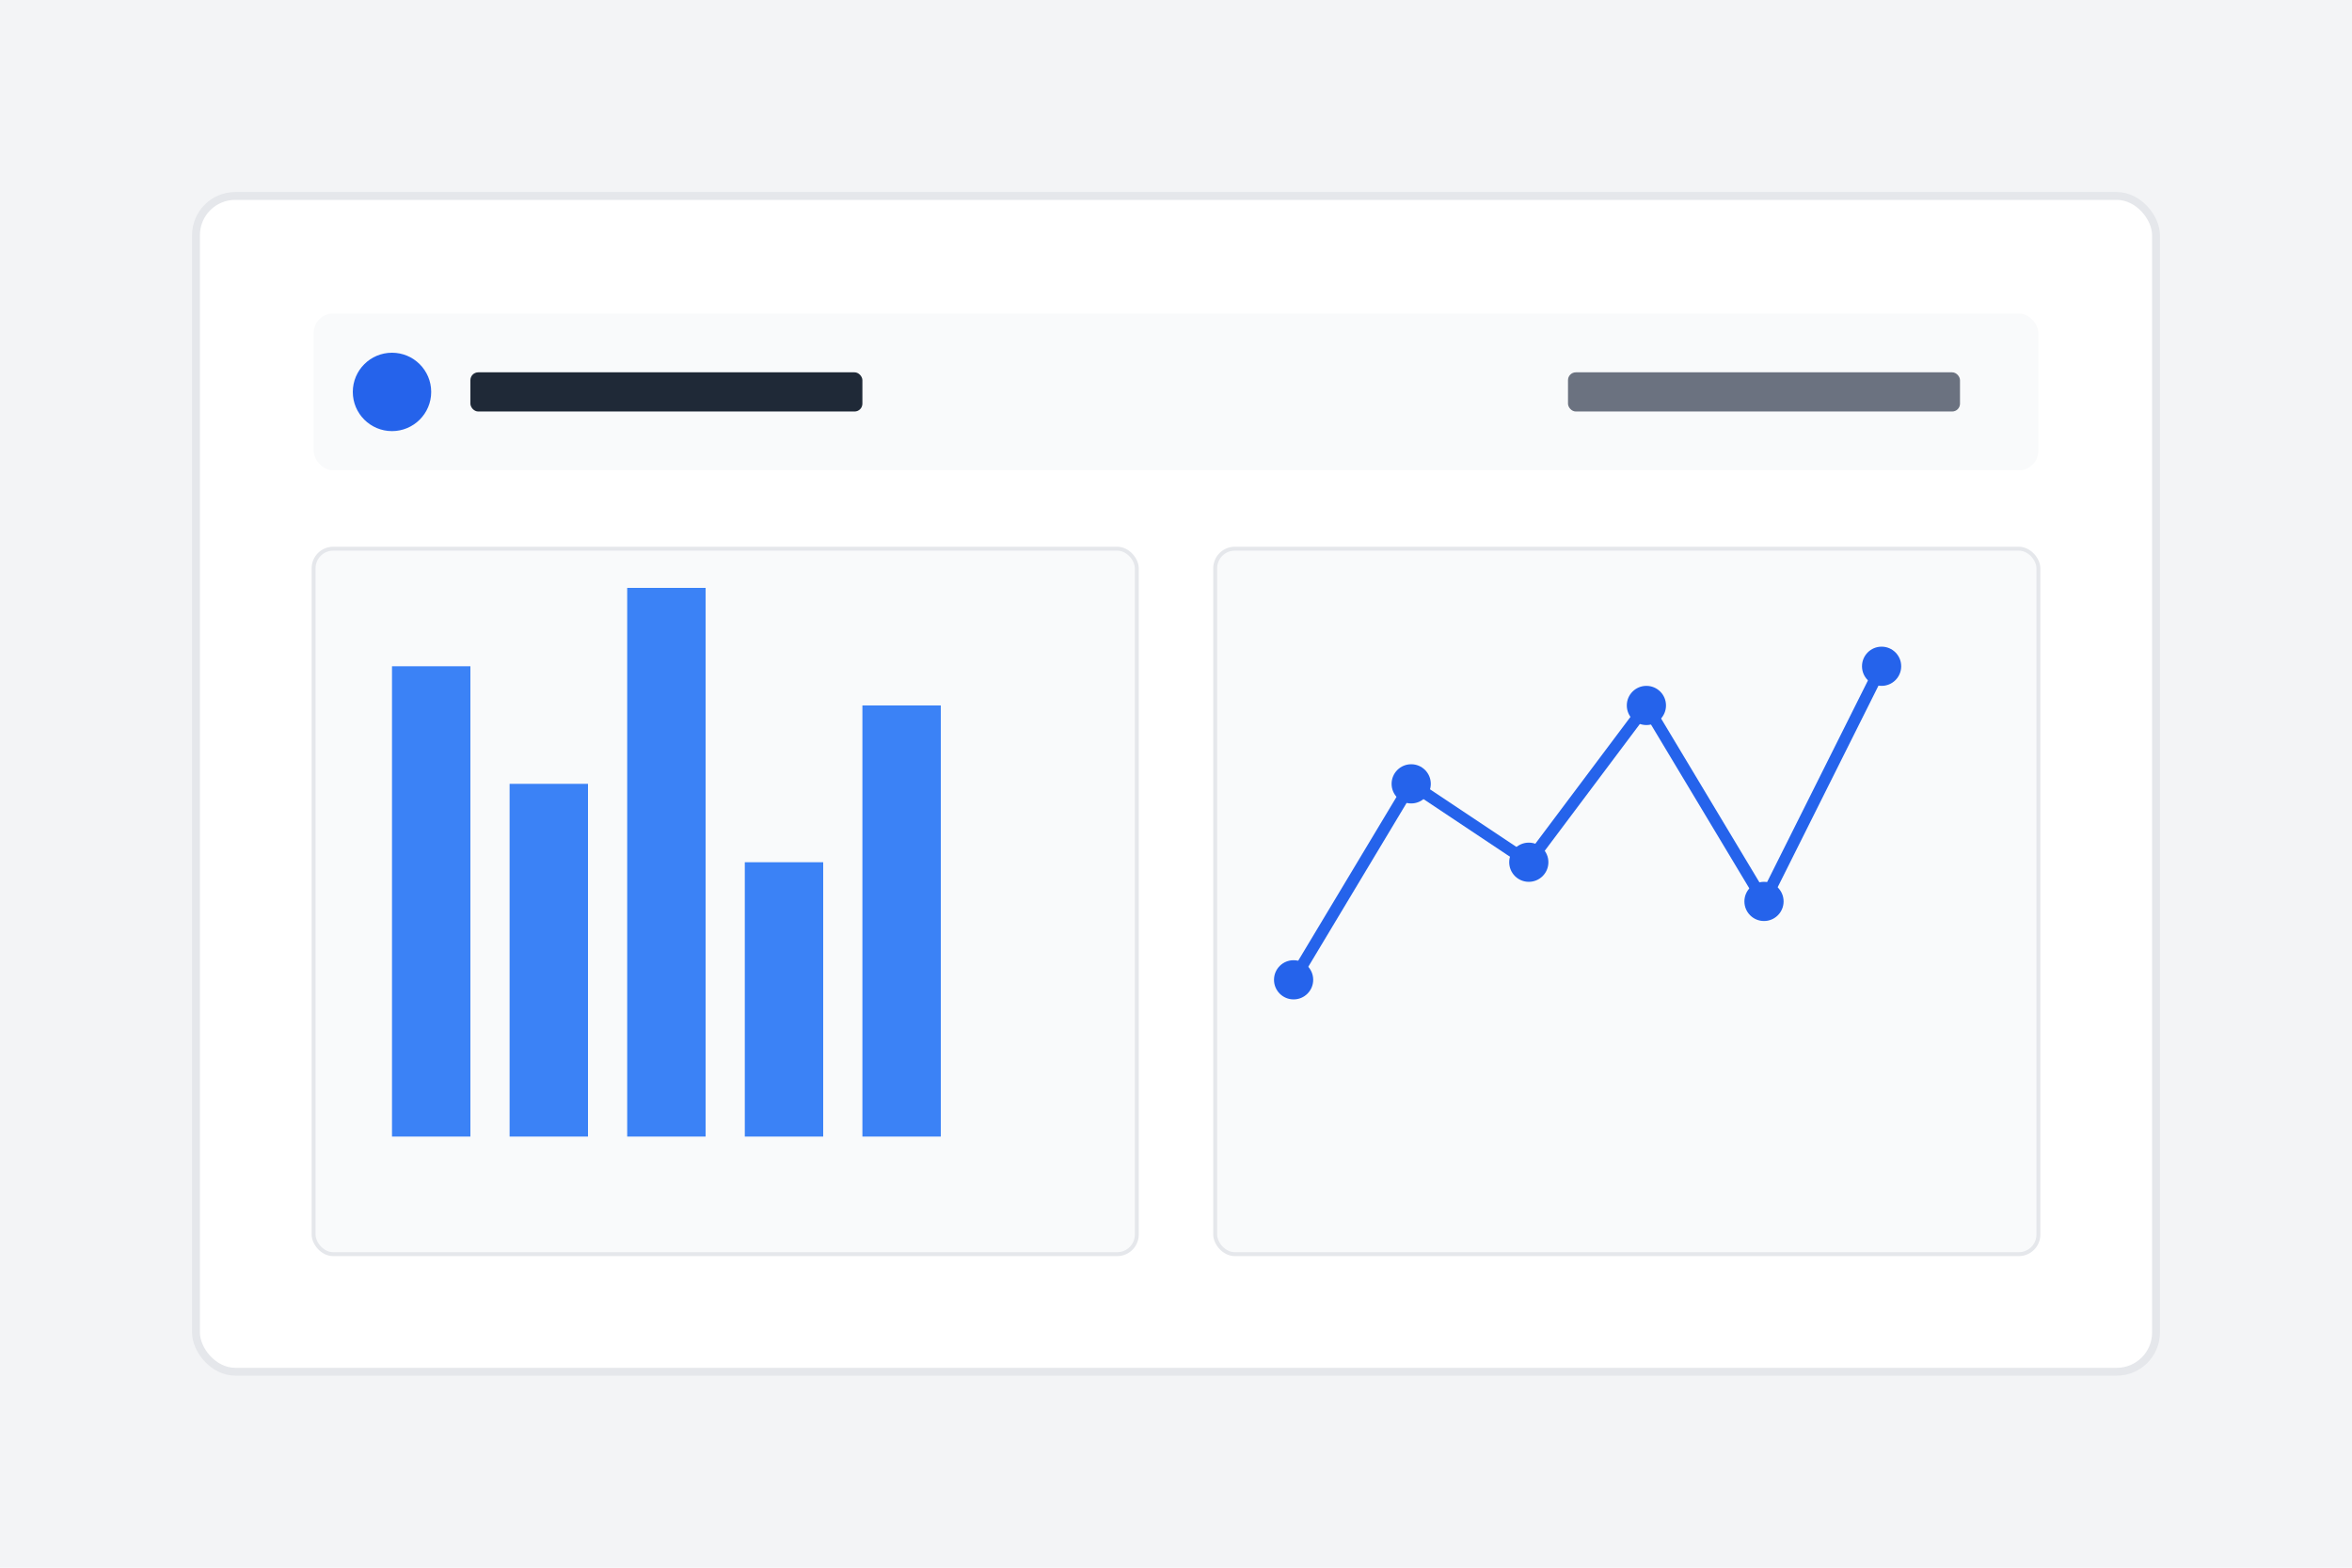 <svg width="600" height="400" xmlns="http://www.w3.org/2000/svg">
  <rect width="100%" height="100%" fill="#f3f4f6"/>
  <rect x="50" y="50" width="500" height="300" rx="10" fill="#ffffff" stroke="#e5e7eb" stroke-width="2"/>
  
  <!-- Dashboard Header -->
  <rect x="80" y="80" width="440" height="40" rx="5" fill="#f9fafb"/>
  <circle cx="100" cy="100" r="10" fill="#2563eb"/>
  <rect x="120" y="95" width="100" height="10" rx="2" fill="#1f2937"/>
  <rect x="400" y="95" width="100" height="10" rx="2" fill="#6b7280"/>
  
  <!-- Dashboard Charts -->
  <rect x="80" y="140" width="210" height="180" rx="5" fill="#f9fafb" stroke="#e5e7eb" stroke-width="1"/>
  <rect x="310" y="140" width="210" height="180" rx="5" fill="#f9fafb" stroke="#e5e7eb" stroke-width="1"/>
  
  <!-- Chart 1: Bar Chart -->
  <rect x="100" y="170" width="20" height="120" fill="#3b82f6"/>
  <rect x="130" y="200" width="20" height="90" fill="#3b82f6"/>
  <rect x="160" y="150" width="20" height="140" fill="#3b82f6"/>
  <rect x="190" y="220" width="20" height="70" fill="#3b82f6"/>
  <rect x="220" y="180" width="20" height="110" fill="#3b82f6"/>
  
  <!-- Chart 2: Line Chart -->
  <polyline points="330,250 360,200 390,220 420,180 450,230 480,170" 
            fill="none" stroke="#2563eb" stroke-width="3"/>
  <circle cx="330" cy="250" r="5" fill="#2563eb"/>
  <circle cx="360" cy="200" r="5" fill="#2563eb"/>
  <circle cx="390" cy="220" r="5" fill="#2563eb"/>
  <circle cx="420" cy="180" r="5" fill="#2563eb"/>
  <circle cx="450" cy="230" r="5" fill="#2563eb"/>
  <circle cx="480" cy="170" r="5" fill="#2563eb"/>
</svg>